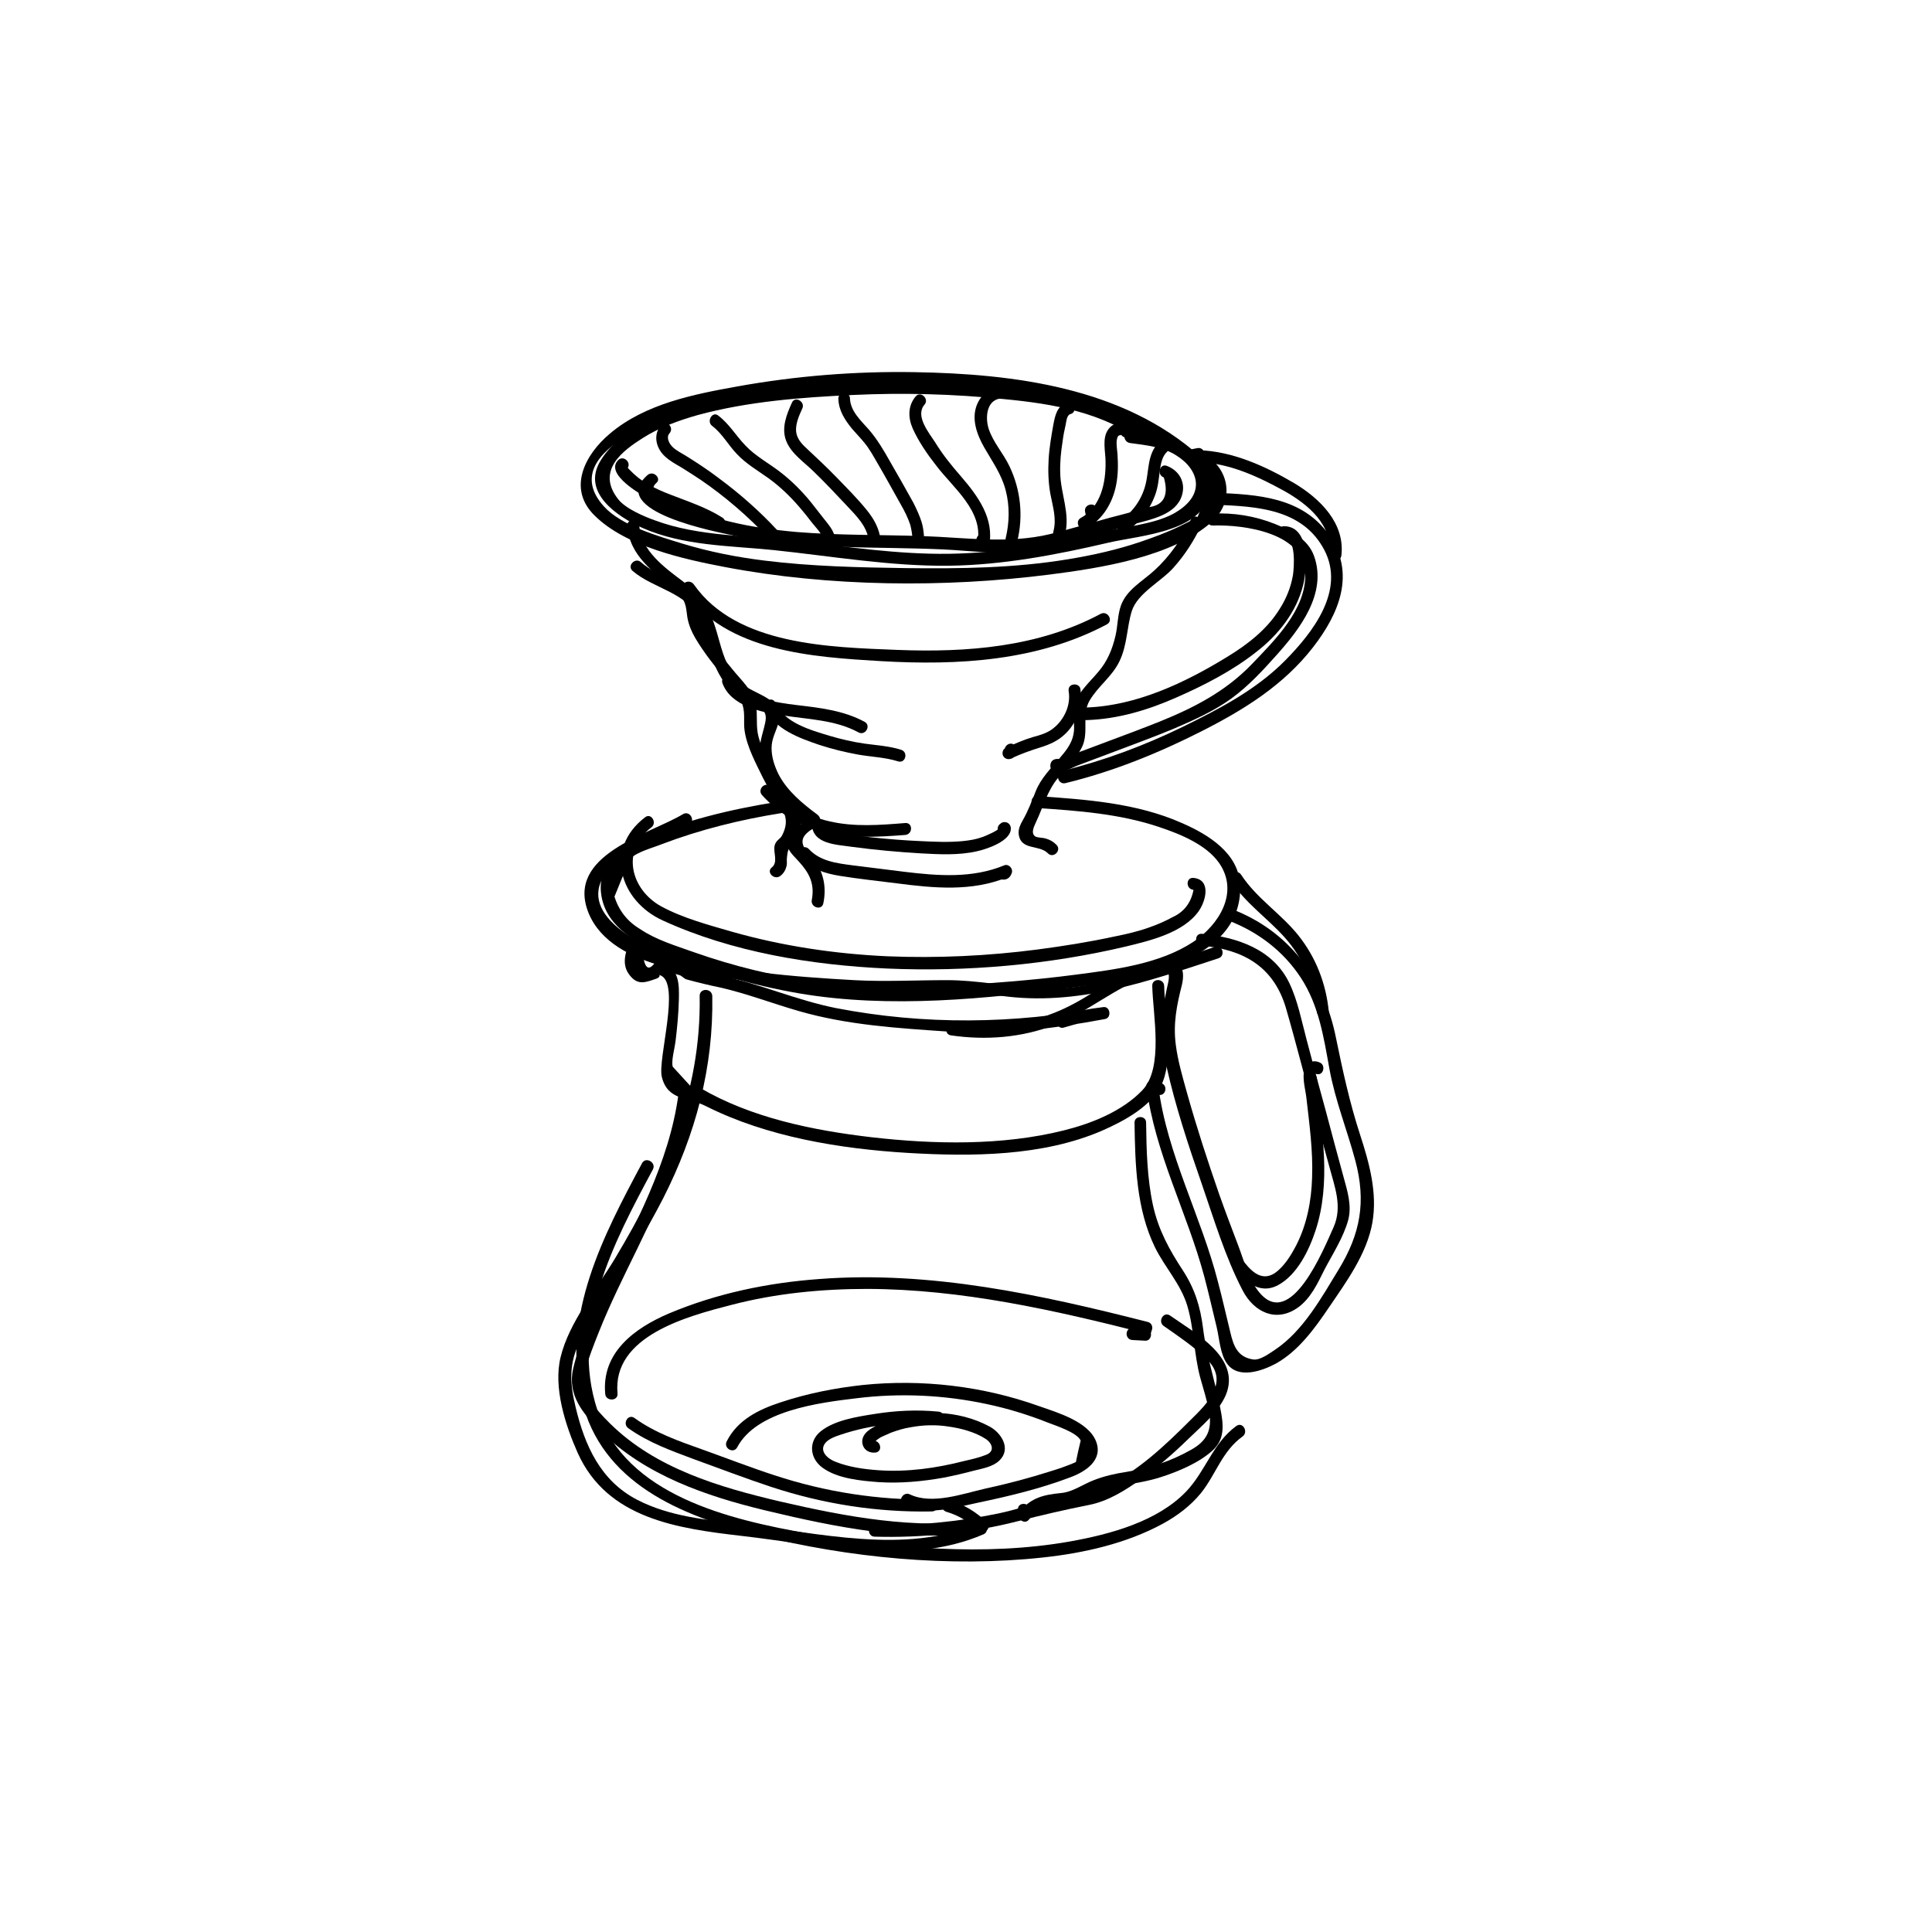 <?xml version="1.0" encoding="utf-8"?>
<!-- Generator: Adobe Illustrator 26.2.1, SVG Export Plug-In . SVG Version: 6.00 Build 0)  -->
<svg version="1.1" id="Layer_1" xmlns="http://www.w3.org/2000/svg" xmlns:xlink="http://www.w3.org/1999/xlink" x="0px" y="0px"
	 viewBox="0 0 56.69 56.69" style="enable-background:new 0 0 56.69 56.69;" xml:space="preserve">
<g>
	<g>
		<g>
			<path d="M20.53,29.22c0.05,2.86-1.04,5.29-2.48,7.7c-0.54,0.9-1.35,1.87-1.6,2.9c-0.22,0.89,0.14,2,0.5,2.81
				c0.87,1.94,2.94,2.22,4.83,2.44c2.29,0.26,4.88,0.9,7.08-0.05c0.21-0.09,0.03-0.4-0.18-0.31c-2.11,0.92-4.71,0.26-6.9,0.01
				c-1.04-0.12-2.13-0.22-3.08-0.71c-1.08-0.56-1.54-1.59-1.81-2.72c-0.18-0.73-0.2-1.31,0.15-1.98c0.22-0.43,0.49-0.84,0.75-1.26
				c0.58-0.95,1.16-1.9,1.67-2.89c0.95-1.87,1.48-3.84,1.44-5.94C20.88,28.99,20.53,28.99,20.53,29.22L20.53,29.22z"/>
		</g>
	</g>
	<g>
		<g>
			<path d="M20.04,23.89c-1,0.6-3.46,1.19-2.77,2.9c0.69,1.69,3.55,1.83,5.04,2.03c1.08,0.14,2.16,0.27,3.25,0.31
				c1.28,0.04,2.55-0.09,3.82,0.09c2.23,0.31,4.26-0.41,6.37-1.1c0.22-0.07,0.12-0.41-0.09-0.34c-1.64,0.53-3.59,1.36-5.33,1.22
				c-0.86-0.07-1.68-0.24-2.55-0.24c-0.91,0-1.81,0.05-2.72,0c-1.78-0.1-3.73-0.25-5.45-0.77c-1.09-0.33-2.96-1.42-1.55-2.67
				c0.6-0.54,1.48-0.7,2.16-1.11C20.42,24.08,20.24,23.77,20.04,23.89L20.04,23.89z"/>
		</g>
	</g>
	<g>
		<g>
			<path d="M18.56,16.75c0.61,0.53,1.63,0.63,1.96,1.44c0.32,0.78,0.37,1.61,1.07,2.19c0.13,0.11,0.28,0.19,0.43,0.26
				c0.3,0.14,0.52,0.19,0.43,0.58c-0.08,0.37-0.2,0.61-0.14,1.01c0.14,0.87,0.82,1.47,1.49,1.98c-0.02-0.08-0.04-0.16-0.06-0.24
				c-0.21,0.31-0.71,0.3-0.65,0.78c0.03,0.23,0.21,0.37,0.35,0.53c0.31,0.34,0.47,0.65,0.38,1.13c-0.04,0.22,0.3,0.32,0.34,0.09
				c0.09-0.44,0.02-0.88-0.26-1.25c-0.19-0.24-0.53-0.5-0.24-0.79c0.13-0.13,0.27-0.16,0.38-0.32c0.06-0.09,0.01-0.19-0.06-0.24
				c-0.43-0.32-0.87-0.68-1.13-1.17c-0.12-0.24-0.21-0.5-0.21-0.78c0-0.28,0.13-0.48,0.2-0.73c0.21-0.75-0.72-0.81-1.13-1.21
				c-0.67-0.65-0.54-1.62-1.07-2.33c-0.46-0.61-1.29-0.7-1.84-1.19C18.64,16.35,18.39,16.6,18.56,16.75L18.56,16.75z"/>
		</g>
	</g>
	<g>
		<g>
			<path d="M23.48,25.17c0.31,0.33,0.73,0.46,1.16,0.53c0.56,0.09,1.12,0.15,1.68,0.22c1.08,0.14,2.2,0.25,3.24-0.18
				c-0.07-0.07-0.15-0.15-0.22-0.22c0.04-0.02,0.07-0.04,0.11-0.06c-0.22-0.05-0.32,0.29-0.09,0.34c0.16,0.04,0.28-0.03,0.33-0.19
				c0.04-0.12-0.09-0.27-0.22-0.22c-0.94,0.39-1.95,0.31-2.94,0.19c-0.51-0.06-1.01-0.13-1.52-0.19c-0.46-0.06-0.95-0.12-1.28-0.48
				C23.57,24.75,23.32,25,23.48,25.17L23.48,25.17z"/>
		</g>
	</g>
	<g>
		<g>
			<path d="M18.84,34.13c-1.13,2.11-2.36,4.45-1.78,6.92c0.58,2.47,2.92,3.42,5.16,3.99c2.67,0.67,5.65,0.96,8.39,0.66
				c1.2-0.13,2.44-0.41,3.51-0.99c0.42-0.23,0.81-0.52,1.12-0.9c0.44-0.55,0.62-1.23,1.22-1.66c0.18-0.13,0.01-0.44-0.18-0.31
				c-0.69,0.5-0.9,1.32-1.47,1.92c-0.85,0.89-2.24,1.26-3.41,1.47c-2.48,0.44-5.2,0.2-7.67-0.23c-2.31-0.41-5.37-1.11-6.2-3.62
				c-0.82-2.48,0.48-4.93,1.63-7.07C19.26,34.11,18.95,33.93,18.84,34.13L18.84,34.13z"/>
		</g>
	</g>
	<g>
		<g>
			<path d="M33.29,32.95c0.02,1.23,0.05,2.52,0.6,3.65c0.29,0.59,0.76,1.08,0.95,1.72c0.2,0.68,0.19,1.41,0.38,2.11
				c0.09,0.33,0.2,0.66,0.26,1c0.09,0.52-0.06,0.85-0.53,1.11c-0.62,0.35-1.2,0.53-1.9,0.65c-0.33,0.05-0.64,0.12-0.95,0.24
				c-0.32,0.12-0.62,0.35-0.97,0.38c-0.5,0.05-0.86,0.13-1.2,0.53c0.1,0.04,0.2,0.08,0.3,0.13c0-0.06-0.01-0.11-0.01-0.17
				c-0.01-0.23-0.37-0.23-0.35,0c0,0.06,0.01,0.11,0.01,0.17c0.01,0.14,0.2,0.25,0.3,0.13c0.32-0.38,0.64-0.36,1.09-0.43
				c0.23-0.03,0.39-0.14,0.6-0.25c0.71-0.36,1.47-0.34,2.2-0.58c0.5-0.16,1.12-0.42,1.51-0.78c0.37-0.33,0.32-0.77,0.23-1.22
				c-0.15-0.8-0.41-1.55-0.51-2.37c-0.08-0.63-0.24-1.15-0.59-1.69c-0.4-0.61-0.72-1.19-0.88-1.92c-0.17-0.79-0.19-1.61-0.2-2.41
				C33.64,32.72,33.28,32.72,33.29,32.95L33.29,32.95z"/>
		</g>
	</g>
	<g>
		<g>
			<path d="M18.44,41.91c0.59,0.42,1.26,0.66,1.93,0.91c0.75,0.27,1.5,0.56,2.26,0.81c1.52,0.5,3.1,0.75,4.71,0.72
				c0.23,0,0.23-0.36,0-0.35c-1.57,0.02-3.12-0.22-4.61-0.71c-0.71-0.23-1.4-0.5-2.1-0.75c-0.7-0.25-1.4-0.49-2.01-0.93
				C18.43,41.47,18.25,41.78,18.44,41.91L18.44,41.91z"/>
		</g>
	</g>
	<g>
		<g>
			<path d="M19.91,32.09c-0.27,2.06-1.31,3.86-2.17,5.71c-0.35,0.75-0.73,1.54-0.92,2.35c-0.18,0.78,0.28,1.33,0.81,1.85
				c1.3,1.29,3.09,1.9,4.83,2.32c2.08,0.5,4.23,0.93,6.37,0.65c0.14-0.02,0.25-0.18,0.13-0.3c-0.32-0.31-0.67-0.52-1.1-0.65
				c-0.22-0.07-0.31,0.27-0.09,0.34c0.37,0.11,0.66,0.29,0.94,0.56c0.04-0.1,0.08-0.2,0.13-0.3c-2.01,0.26-3.99-0.11-5.94-0.56
				c-1.79-0.42-3.67-0.97-5.01-2.3c-0.41-0.41-0.86-0.89-0.72-1.51c0.09-0.39,0.25-0.78,0.4-1.16c0.33-0.83,0.73-1.63,1.12-2.43
				c0.71-1.46,1.37-2.94,1.58-4.56C20.3,31.87,19.94,31.87,19.91,32.09L19.91,32.09z"/>
		</g>
	</g>
	<g>
		<g>
			<path d="M34.15,38.91c0.43,0.3,0.89,0.61,1.27,0.98c0.66,0.66,0,1.3-0.49,1.78c-0.74,0.74-1.53,1.49-2.48,1.95
				c-0.5,0.24-1.05,0.24-1.58,0.37c-0.53,0.13-1.05,0.31-1.58,0.42c-1.16,0.24-2.43,0.37-3.62,0.33c-0.23-0.01-0.23,0.35,0,0.35
				c1.37,0.04,2.86-0.11,4.18-0.45c0.71-0.18,1.39-0.34,2.1-0.48c0.57-0.11,1.09-0.44,1.56-0.78c0.48-0.35,0.93-0.74,1.36-1.16
				c0.39-0.38,0.88-0.78,1.1-1.29c0.45-1.09-0.9-1.81-1.64-2.33C34.14,38.47,33.96,38.78,34.15,38.91L34.15,38.91z"/>
		</g>
	</g>
	<g>
		<g>
			<path d="M27.53,41.42c-0.63-0.06-1.25-0.03-1.87,0.07c-0.51,0.08-1.17,0.18-1.58,0.51c-0.37,0.3-0.32,0.8,0.06,1.07
				c0.44,0.32,1.12,0.38,1.65,0.42c0.63,0.04,1.27-0.02,1.89-0.13c0.31-0.06,0.61-0.13,0.91-0.21c0.24-0.06,0.54-0.11,0.73-0.29
				c0.36-0.34,0.07-0.81-0.28-1c-0.46-0.25-0.99-0.38-1.51-0.4c-0.6-0.03-1.21,0.09-1.76,0.35c-0.2,0.09-0.46,0.23-0.47,0.48
				c0,0.23,0.19,0.36,0.4,0.33c0.22-0.04,0.13-0.38-0.09-0.34c-0.02,0-0.04,0.01-0.06,0.01c0.05,0.01,0.09,0.01,0.14,0.02
				c-0.04-0.02,0.17-0.15,0.18-0.15c0.09-0.04,0.18-0.08,0.27-0.12c0.19-0.07,0.38-0.13,0.58-0.16c0.37-0.07,0.75-0.08,1.12-0.02
				c0.36,0.05,0.77,0.16,1.08,0.36c0.2,0.13,0.28,0.37,0.01,0.47c-0.2,0.08-0.42,0.13-0.64,0.18c-0.82,0.21-1.67,0.33-2.52,0.27
				c-0.42-0.03-0.86-0.09-1.26-0.25c-0.21-0.08-0.48-0.3-0.3-0.54c0.1-0.13,0.3-0.2,0.45-0.25c0.92-0.31,1.89-0.4,2.85-0.32
				C27.76,41.79,27.76,41.43,27.53,41.42L27.53,41.42z"/>
		</g>
	</g>
	<g>
		<g>
			<path d="M21.63,42.47c0.57-1.08,2.4-1.31,3.49-1.44c1.28-0.16,2.58-0.1,3.84,0.17c0.61,0.13,1.2,0.31,1.78,0.54
				c0.23,0.09,0.86,0.29,0.97,0.53c-0.05,0.21-0.1,0.42-0.14,0.63c-0.09,0.04-0.18,0.08-0.27,0.11c-0.15,0.06-0.31,0.11-0.47,0.16
				c-0.63,0.2-1.27,0.37-1.92,0.51c-0.66,0.15-1.56,0.48-2.21,0.17c-0.2-0.1-0.38,0.21-0.18,0.31c0.69,0.33,1.48,0.08,2.19-0.07
				c0.91-0.19,1.82-0.41,2.69-0.74c0.44-0.16,0.98-0.5,0.76-1.06c-0.23-0.58-1.13-0.84-1.67-1.03c-1.65-0.59-3.44-0.8-5.18-0.62
				c-0.82,0.09-1.63,0.25-2.41,0.51c-0.64,0.21-1.25,0.51-1.57,1.13C21.21,42.49,21.52,42.67,21.63,42.47L21.63,42.47z"/>
		</g>
	</g>
	<g>
		<g>
			<path d="M18.12,40.89c-0.16-1.69,2.06-2.27,3.34-2.6c1.3-0.34,2.65-0.47,4-0.47c2.76,0.01,5.47,0.62,8.14,1.3
				c-0.04-0.09-0.07-0.17-0.11-0.26c-0.08,0.14-0.08,0.19-0.06,0.35c0.06-0.07,0.11-0.15,0.17-0.22c-0.12-0.01-0.25-0.01-0.37-0.02
				c-0.23-0.01-0.23,0.34,0,0.35c0.12,0.01,0.25,0.01,0.37,0.02c0.13,0.01,0.19-0.12,0.17-0.22c0.01-0.02,0.01-0.05,0.02-0.07
				c0.05-0.1,0.01-0.23-0.11-0.26c-3.14-0.8-6.38-1.51-9.64-1.26c-1.51,0.11-3.01,0.42-4.41,1.01c-1.01,0.43-1.99,1.15-1.87,2.37
				C17.78,41.12,18.14,41.12,18.12,40.89L18.12,40.89z"/>
		</g>
	</g>
	<g>
		<g>
			<path d="M36.12,25.85c0.42,0.65,1.06,1.08,1.57,1.65c0.54,0.6,0.87,1.38,0.95,2.18c0.02,0.22,0.38,0.23,0.35,0
				c-0.08-0.82-0.38-1.59-0.89-2.23c-0.51-0.64-1.23-1.09-1.68-1.78C36.3,25.48,36,25.66,36.12,25.85L36.12,25.85z"/>
		</g>
	</g>
	<g>
		<g>
			<path d="M36.04,27.01c0.87,0.33,1.62,0.9,2.13,1.68c0.53,0.81,0.67,1.74,0.84,2.68c0.17,0.93,0.52,1.79,0.76,2.69
				c0.32,1.2,0.15,2.14-0.49,3.19c-0.5,0.82-1.04,1.8-1.86,2.35c-0.17,0.11-0.44,0.32-0.65,0.29c-0.47-0.07-0.58-0.42-0.67-0.8
				c-0.12-0.49-0.23-0.98-0.36-1.47c-0.49-1.92-1.5-3.76-1.75-5.74c-0.07,0.06-0.15,0.11-0.22,0.17c0.07,0.02,0.14,0.05,0.21,0.07
				c0.22,0.07,0.31-0.27,0.09-0.34c-0.07-0.02-0.14-0.05-0.21-0.07c-0.1-0.03-0.24,0.06-0.22,0.17c0.24,1.94,1.2,3.71,1.7,5.59
				c0.13,0.49,0.24,0.98,0.36,1.47c0.08,0.33,0.1,0.8,0.31,1.08c0.33,0.45,1.02,0.21,1.43-0.01c0.66-0.37,1.13-1.02,1.55-1.64
				c0.51-0.75,1.12-1.58,1.28-2.5c0.15-0.87-0.09-1.74-0.36-2.57c-0.31-0.95-0.51-1.88-0.71-2.85c-0.35-1.75-1.38-3.14-3.07-3.78
				C35.92,26.59,35.83,26.93,36.04,27.01L36.04,27.01z"/>
		</g>
	</g>
	<g>
		<g>
			<path d="M36.13,37.1c0.32,0.44,0.79,0.92,1.37,0.61c0.56-0.3,0.91-1.02,1.1-1.6c0.23-0.69,0.28-1.43,0.25-2.15
				c-0.02-0.43-0.06-0.85-0.11-1.28c-0.02-0.2-0.05-0.41-0.07-0.61c-0.02-0.14,0.01-0.51-0.1-0.57c0.03-0.11,0.06-0.22,0.09-0.33
				c-0.04-0.01-0.08-0.01-0.12-0.02c-0.23-0.03-0.22,0.33,0,0.35c0.04,0.01,0.08,0.01,0.12,0.02c0.18,0.02,0.23-0.25,0.09-0.33
				c-0.16-0.09-0.34-0.06-0.44,0.11c-0.13,0.24-0.01,0.64,0.02,0.89c0.09,0.79,0.2,1.57,0.17,2.37c-0.02,0.67-0.15,1.36-0.46,1.97
				c-0.15,0.29-0.36,0.64-0.64,0.83c-0.42,0.27-0.74-0.12-0.97-0.43C36.31,36.73,36,36.91,36.13,37.1L36.13,37.1z"/>
		</g>
	</g>
	<g>
		<g>
			<path d="M27.9,30.38c1.03,0.15,2.08,0.07,3.06-0.31c0.98-0.38,1.78-1.12,2.78-1.44c0.1-0.03,0.44-0.16,0.51-0.11
				c0.11,0.07,0,0.41-0.01,0.48c-0.04,0.22-0.1,0.43-0.13,0.66c-0.07,0.55-0.01,1.1,0.12,1.64c0.26,1.16,0.64,2.31,1.03,3.43
				c0.36,1.04,0.69,2.15,1.2,3.13c0.33,0.64,0.98,0.96,1.62,0.51c0.38-0.27,0.58-0.71,0.78-1.11c0.24-0.46,0.56-0.95,0.7-1.46
				c0.11-0.42-0.02-0.84-0.13-1.24c-0.18-0.66-0.36-1.32-0.53-1.97c-0.19-0.69-0.38-1.39-0.56-2.08c-0.15-0.56-0.26-1.15-0.51-1.67
				c-0.48-0.99-1.53-1.34-2.56-1.44c-0.23-0.02-0.23,0.33,0,0.35c1.21,0.11,2.1,0.61,2.46,1.82c0.3,1.03,0.56,2.08,0.85,3.11
				c0.14,0.51,0.28,1.02,0.42,1.53c0.16,0.61,0.4,1.19,0.13,1.8c-0.3,0.67-1.26,3.03-2.18,1.91c-0.31-0.37-0.45-0.94-0.62-1.38
				c-0.19-0.5-0.38-1-0.56-1.51c-0.34-0.98-0.66-1.96-0.94-2.96c-0.13-0.47-0.27-0.94-0.33-1.42c-0.08-0.62,0.03-1.16,0.18-1.75
				c0.11-0.47-0.04-0.78-0.56-0.71c-0.95,0.11-1.76,0.8-2.57,1.24c-1.08,0.59-2.3,0.8-3.51,0.62C27.77,30,27.67,30.34,27.9,30.38
				L27.9,30.38z"/>
		</g>
	</g>
	<g>
		<g>
			<path d="M19.38,28.62c0.6,0.24-0.09,2.46,0.04,2.98c0.17,0.7,0.77,0.59,1.3,0.86c1.79,0.9,3.93,1.25,5.93,1.37
				c1.86,0.11,3.94,0.1,5.68-0.65c0.64-0.28,1.52-0.74,1.79-1.44c0.31-0.79,0.06-1.98,0.04-2.81c-0.01-0.23-0.36-0.23-0.35,0
				c0.02,0.86,0.34,2.4-0.29,3.06c-0.59,0.62-1.5,0.98-2.31,1.18c-1.8,0.45-3.8,0.41-5.63,0.2c-1.72-0.2-3.54-0.57-5.04-1.45
				c-0.09-0.01-0.18-0.02-0.26-0.03c-0.18-0.2-0.36-0.39-0.54-0.59c-0.05-0.16,0.06-0.56,0.08-0.73c0.05-0.41,0.09-0.83,0.1-1.24
				c0.01-0.45,0.01-0.88-0.45-1.07C19.26,28.19,19.17,28.53,19.38,28.62L19.38,28.62z"/>
		</g>
	</g>
	<g>
		<g>
			<path d="M18.54,27.5c-0.15,0.33-0.33,0.74-0.09,1.08c0.25,0.35,0.48,0.25,0.8,0.14c0.38-0.13-0.48-0.44,0.68-0.11
				c0.08,0.02,0.14,0.11,0.22,0.13c0.33,0.09,0.66,0.17,1,0.24c0.78,0.18,1.53,0.47,2.3,0.69c1.42,0.41,2.91,0.5,4.38,0.6
				c1.59,0.1,3.05-0.08,4.6-0.37c0.19-0.04,0.15-0.37-0.05-0.35c-0.43,0.05-0.84,0.13-1.25,0.26c-0.22,0.07-0.12,0.41,0.09,0.34
				c0.39-0.12,0.76-0.2,1.16-0.24c-0.02-0.12-0.03-0.23-0.05-0.35c-2.58,0.49-5.21,0.52-7.8,0.02c-1.16-0.23-2.25-0.72-3.41-0.96
				c-0.38-0.08-0.66-0.13-1.02-0.31c-0.13-0.06-0.26-0.18-0.41-0.2c-0.11-0.02-0.23-0.01-0.33,0.04c-0.05,0.03-0.11,0.07-0.15,0.11
				c-0.22,0.29-0.34,0.1-0.37-0.57C18.94,27.48,18.63,27.3,18.54,27.5L18.54,27.5z"/>
		</g>
	</g>
	<g>
		<g>
			<path d="M18.93,23.98c-1.22,0.93-0.74,2.46,0.52,3.03c2.03,0.93,4.37,1.31,6.59,1.41c2.33,0.1,4.73-0.11,7.01-0.65
				c0.7-0.17,1.67-0.4,2.12-1.03c0.22-0.31,0.37-0.93-0.15-0.98c-0.23-0.02-0.23,0.33,0,0.35c-0.07,0.38-0.28,0.65-0.61,0.8
				c-0.22,0.12-0.45,0.22-0.68,0.3c-0.33,0.12-0.68,0.2-1.03,0.27c-0.74,0.16-1.49,0.28-2.25,0.38c-1.46,0.19-2.94,0.26-4.41,0.2
				c-1.54-0.07-3.08-0.3-4.56-0.72c-0.69-0.2-1.44-0.4-2.07-0.74c-0.9-0.49-1.2-1.64-0.3-2.32C19.29,24.15,19.11,23.84,18.93,23.98
				L18.93,23.98z"/>
		</g>
	</g>
	<g>
		<g>
			<path d="M22.8,23.53c-1.37,0.22-2.77,0.55-4.03,1.12c-0.63,0.29-1.19,0.73-1.14,1.49c0.07,0.96,0.94,1.49,1.74,1.82
				c1.31,0.54,2.69,0.95,4.09,1.19c2.65,0.45,5.49,0.16,8.14-0.19c1.61-0.21,4.86-0.69,4.79-2.97c-0.03-0.95-0.93-1.5-1.71-1.84
				c-1.33-0.59-2.81-0.69-4.24-0.79c-0.23-0.02-0.23,0.34,0,0.35c1.2,0.08,2.43,0.17,3.58,0.56c0.6,0.2,1.37,0.51,1.75,1.05
				c0.6,0.86,0,1.82-0.76,2.32c-0.99,0.65-2.3,0.81-3.45,0.96c-1.29,0.17-2.6,0.26-3.9,0.34c-2.53,0.15-4.91-0.16-7.3-1
				c-0.53-0.19-1.11-0.36-1.58-0.68c-0.37-0.22-0.62-0.54-0.75-0.95c0.15-0.37,0.3-0.74,0.46-1.11c0.21-0.21,0.66-0.32,0.93-0.43
				c1.13-0.43,2.31-0.72,3.5-0.91C23.12,23.84,23.02,23.49,22.8,23.53L22.8,23.53z"/>
		</g>
	</g>
	<g>
		<g>
			<path d="M21.2,20.05c0.25,0.67,1.14,0.85,1.76,0.94c0.75,0.12,1.55,0.13,2.23,0.5c0.2,0.11,0.38-0.2,0.18-0.31
				c-0.61-0.33-1.3-0.41-1.98-0.49c-0.34-0.04-0.68-0.09-1.01-0.19c-0.3-0.09-0.71-0.23-0.83-0.55
				C21.46,19.74,21.12,19.83,21.2,20.05L21.2,20.05z"/>
		</g>
	</g>
	<g>
		<g>
			<path d="M22.36,23.33c0.48,0.53,1.11,0.91,1.81,1.09c0.78,0.19,1.59,0.14,2.39,0.08c0.23-0.02,0.23-0.37,0-0.35
				c-0.74,0.06-1.49,0.12-2.22-0.05c-0.67-0.15-1.26-0.5-1.72-1.01C22.46,22.91,22.21,23.16,22.36,23.33L22.36,23.33z"/>
		</g>
	</g>
	<g>
		<g>
			<path d="M20.05,17.32c1.26,1.81,3.8,1.96,5.81,2.08c2.25,0.13,4.59,0,6.62-1.08c0.2-0.11,0.02-0.41-0.18-0.31
				c-1.83,0.98-3.93,1.14-5.97,1.06c-1.97-0.08-4.72-0.13-5.97-1.92C20.22,16.96,19.92,17.13,20.05,17.32L20.05,17.32z"/>
		</g>
	</g>
	<g>
		<g>
			<path d="M31.36,20.3c0.06,0.39-0.13,0.81-0.44,1.06c-0.18,0.15-0.4,0.21-0.62,0.27c-0.27,0.08-0.54,0.2-0.8,0.32
				c-0.08,0.04-0.1,0.15-0.07,0.22c0.04,0.08,0.12,0.12,0.21,0.1c0.12-0.02,0.21-0.14,0.2-0.27c-0.01-0.1-0.08-0.18-0.18-0.18
				c-0.09,0-0.18,0.08-0.18,0.18c0.02-0.02,0.04-0.05,0.06-0.07c0.05,0.11,0.09,0.22,0.14,0.32c0.28-0.13,0.56-0.23,0.85-0.32
				c0.26-0.08,0.51-0.19,0.71-0.38c0.37-0.34,0.53-0.85,0.46-1.34c-0.01-0.09-0.13-0.15-0.22-0.12
				C31.38,20.11,31.34,20.2,31.36,20.3L31.36,20.3z"/>
		</g>
	</g>
	<g>
		<g>
			<path d="M22.45,20.79c0.28,0.61,1.01,0.87,1.6,1.07c0.37,0.12,0.74,0.21,1.12,0.28c0.39,0.07,0.8,0.08,1.18,0.2
				c0.22,0.07,0.31-0.27,0.09-0.34c-0.35-0.11-0.71-0.13-1.07-0.18c-0.35-0.05-0.69-0.13-1.03-0.23c-0.56-0.17-1.33-0.38-1.59-0.97
				C22.66,20.41,22.36,20.59,22.45,20.79L22.45,20.79z"/>
		</g>
	</g>
	<g>
		<g>
			<path d="M18.41,15.43c0.05,0.87,0.78,1.36,1.38,1.88c0.35,0.3,0.33,0.46,0.38,0.81c0.04,0.22,0.12,0.41,0.23,0.6
				c0.26,0.44,0.59,0.85,0.91,1.24c0.19,0.23,0.4,0.43,0.48,0.73c0.08,0.25,0.02,0.51,0.06,0.76c0.07,0.47,0.33,0.95,0.54,1.38
				c0.12,0.24,0.26,0.47,0.42,0.69c0.23,0.32,0.35,0.58,0.14,0.99c-0.06,0.12-0.18,0.14-0.22,0.3c-0.05,0.19,0.11,0.49-0.08,0.64
				c-0.18,0.14,0.07,0.39,0.25,0.25c0.1-0.08,0.15-0.17,0.18-0.29c0.02-0.08,0-0.16,0.01-0.24c0.02-0.21,0.04-0.26,0.17-0.44
				c0.19-0.27,0.3-0.48,0.19-0.82c-0.16-0.5-0.6-0.93-0.83-1.41c-0.13-0.28-0.28-0.57-0.36-0.87c-0.09-0.33-0.02-0.63-0.08-0.95
				c-0.08-0.41-0.43-0.72-0.68-1.03c-0.43-0.53-0.92-1.09-0.99-1.79c-0.04-0.39-0.16-0.56-0.47-0.8c-0.52-0.39-1.24-0.91-1.28-1.63
				C18.75,15.2,18.39,15.2,18.41,15.43L18.41,15.43z"/>
		</g>
	</g>
	<g>
		<g>
			<path d="M23.82,24.19c0.03,0.59,0.73,0.59,1.19,0.66c0.67,0.09,1.34,0.15,2.01,0.19c0.54,0.03,1.11,0.06,1.64-0.06
				c0.28-0.06,1.02-0.3,1-0.68c0-0.07-0.05-0.15-0.13-0.17c-0.08-0.02-0.14,0-0.2,0.06c-0.06,0.05-0.07,0.15-0.03,0.21
				c0,0,0,0.01,0.01,0.01c0.12,0.19,0.43,0.02,0.31-0.18c0,0,0-0.01-0.01-0.01c-0.01,0.07-0.02,0.14-0.03,0.21
				c0,0,0.01-0.01,0.01-0.01c-0.06,0.02-0.11,0.03-0.17,0.05c0.01,0,0.01,0,0.02,0c-0.04-0.06-0.09-0.11-0.13-0.17
				c0,0.06-0.39,0.23-0.48,0.26c-0.19,0.07-0.38,0.1-0.58,0.12c-0.41,0.04-0.83,0.02-1.24,0c-0.48-0.02-0.96-0.06-1.44-0.11
				c-0.26-0.03-0.52-0.06-0.78-0.1c-0.18-0.03-0.62-0.04-0.63-0.27C24.16,23.96,23.81,23.96,23.82,24.19L23.82,24.19z"/>
		</g>
	</g>
	<g>
		<g>
			<path d="M34.94,15.25c-0.26,0.56-0.61,1.07-1.07,1.49c-0.35,0.32-0.81,0.56-0.98,1.03c-0.1,0.29-0.09,0.6-0.16,0.89
				c-0.09,0.39-0.24,0.75-0.5,1.05c-0.28,0.34-0.65,0.63-0.72,1.09c-0.04,0.25,0.04,0.49-0.01,0.74c-0.05,0.28-0.23,0.5-0.41,0.71
				c-0.26,0.3-0.55,0.59-0.7,0.97c-0.12,0.3-0.22,0.57-0.38,0.85c-0.07,0.12-0.13,0.25-0.12,0.39c0.05,0.51,0.6,0.31,0.86,0.58
				c0.16,0.16,0.41-0.09,0.25-0.25c-0.1-0.1-0.19-0.15-0.33-0.19c-0.06-0.02-0.27-0.02-0.31-0.07c-0.12-0.11,0-0.31,0.04-0.41
				c0.21-0.44,0.33-0.92,0.65-1.3c0.24-0.29,0.53-0.55,0.7-0.9c0.21-0.44-0.02-0.95,0.22-1.36c0.25-0.43,0.66-0.7,0.88-1.16
				c0.23-0.48,0.21-0.98,0.36-1.47c0.17-0.53,0.87-0.87,1.23-1.28c0.33-0.37,0.6-0.79,0.81-1.24
				C35.34,15.22,35.03,15.04,34.94,15.25L34.94,15.25z"/>
		</g>
	</g>
	<g>
		<g>
			<path d="M39.36,16.3c0.11-0.95-0.63-1.67-1.38-2.12c-0.85-0.5-1.81-0.94-2.81-0.97c-0.23-0.01-0.23,0.35,0,0.35
				c0.9,0.03,1.74,0.42,2.52,0.85c0.69,0.39,1.42,0.99,1.32,1.88C38.98,16.53,39.33,16.52,39.36,16.3L39.36,16.3z"/>
		</g>
	</g>
	<g>
		<g>
			<path d="M31.26,22.98c1.4-0.34,2.73-0.88,4.01-1.53c1.24-0.63,2.4-1.35,3.26-2.46c0.76-0.98,1.26-2.16,0.47-3.29
				c-0.79-1.12-2.1-1.19-3.35-1.24c-0.23-0.01-0.23,0.35,0,0.35c1.21,0.05,2.57,0.11,3.21,1.33c0.62,1.19-0.34,2.42-1.15,3.24
				c-0.85,0.86-1.93,1.42-3.01,1.95c-1.13,0.55-2.31,0.99-3.53,1.29C30.95,22.69,31.04,23.03,31.26,22.98L31.26,22.98z"/>
		</g>
	</g>
	<g>
		<g>
			<path d="M35.59,15.42c0.93-0.03,2.68,0.22,2.71,1.41c0.03,1.05-0.89,1.95-1.57,2.66c-0.77,0.8-1.7,1.28-2.72,1.69
				c-0.5,0.2-1.01,0.39-1.52,0.58c-0.27,0.1-0.53,0.2-0.8,0.3c-0.11,0.04-0.22,0.08-0.33,0.12c-0.07,0.03-0.33,0.12-0.31,0.12
				c0.04,0.06,0.09,0.11,0.13,0.17c0-0.01,0-0.02,0-0.03c-0.06,0.06-0.12,0.12-0.18,0.18c0.01,0,0.02,0,0.02,0
				c0.22-0.03,0.23-0.38,0-0.35c-0.01,0-0.02,0-0.02,0c-0.1,0.01-0.17,0.07-0.18,0.18c0,0.01,0,0.02,0,0.03
				c0,0.08,0.06,0.15,0.13,0.17c0.21,0.07,0.5-0.13,0.7-0.2c0.31-0.12,0.62-0.23,0.93-0.35c0.63-0.24,1.27-0.47,1.89-0.73
				c0.58-0.25,1.16-0.51,1.67-0.88c0.49-0.36,0.91-0.81,1.31-1.26c0.68-0.76,1.5-1.81,1.11-2.91c-0.18-0.51-0.69-0.76-1.16-0.95
				c-0.58-0.23-1.2-0.33-1.82-0.3C35.36,15.07,35.36,15.43,35.59,15.42L35.59,15.42z"/>
		</g>
	</g>
	<g>
		<g>
			<path d="M31.88,21.13c0.92-0.03,1.79-0.29,2.63-0.66c0.82-0.36,1.64-0.78,2.34-1.33c0.65-0.5,1.19-1.17,1.39-1.98
				c0.12-0.49,0.21-1.71-0.56-1.72c-0.23,0-0.23,0.35,0,0.35c0.36,0,0.29,0.86,0.26,1.08c-0.06,0.35-0.19,0.68-0.38,0.98
				c-0.37,0.61-0.95,1.06-1.56,1.43c-1.24,0.76-2.66,1.43-4.13,1.48C31.65,20.78,31.65,21.14,31.88,21.13L31.88,21.13z"/>
		</g>
	</g>
	<g>
		<g>
			<path d="M19,13.94c-1.22,1.07,2.09,1.68,2.56,1.78c2,0.42,4.05,0.31,6.08,0.4c0.92,0.04,1.83,0.19,2.74,0.02
				c1-0.18,1.98-0.51,2.96-0.78c0.48-0.13,1.17-0.27,1.34-0.82c0.12-0.39-0.08-0.73-0.44-0.87c-0.21-0.08-0.31,0.26-0.09,0.34
				c0.15,0.52,0,0.81-0.43,0.87c-0.11,0.03-0.22,0.06-0.33,0.09c-0.27,0.08-0.55,0.15-0.82,0.22c-0.58,0.16-1.16,0.33-1.75,0.48
				c-1.25,0.3-2.49,0.1-3.76,0.06c-1.23-0.04-2.47-0.02-3.69-0.12c-0.67-0.06-1.33-0.15-1.98-0.31c-0.28-0.07-0.56-0.14-0.84-0.22
				c-0.14-0.04-1.78-0.48-1.29-0.91C19.42,14.04,19.17,13.79,19,13.94L19,13.94z"/>
		</g>
	</g>
	<g>
		<g>
			<path d="M34,12.99c-0.34,0.33-0.28,0.82-0.39,1.24c-0.11,0.43-0.38,0.81-0.75,1.05c0.06,0.1,0.12,0.2,0.18,0.31
				c0.03-0.02,0.06-0.04,0.09-0.07c0.08-0.06,0.11-0.15,0.06-0.24c-0.04-0.08-0.17-0.12-0.24-0.06c-0.03,0.02-0.06,0.04-0.09,0.07
				c-0.18,0.13-0.02,0.43,0.18,0.31c0.4-0.26,0.7-0.64,0.86-1.09c0.08-0.22,0.1-0.45,0.13-0.68c0.03-0.21,0.06-0.43,0.22-0.58
				C34.42,13.08,34.16,12.83,34,12.99L34,12.99z"/>
		</g>
	</g>
	<g>
		<g>
			<path d="M18.14,13.5c-0.26,0.26,0.1,0.59,0.3,0.75c0.25,0.2,0.52,0.35,0.82,0.48c0.59,0.25,1.22,0.42,1.76,0.77
				c0.19,0.12,0.37-0.18,0.18-0.31c-0.47-0.3-1-0.47-1.51-0.67c-0.24-0.09-0.49-0.2-0.71-0.33c-0.11-0.07-0.22-0.14-0.32-0.23
				c-0.05-0.04-0.1-0.09-0.15-0.14c-0.02-0.02-0.05-0.05-0.07-0.07c-0.01-0.01-0.01-0.02-0.02-0.03c-0.01-0.04-0.02-0.04-0.02,0.03
				C18.55,13.59,18.3,13.34,18.14,13.5L18.14,13.5z"/>
		</g>
	</g>
	<g>
		<g>
			<path d="M19.4,12.47c-0.25,0.29-0.15,0.69,0.12,0.93c0.14,0.13,0.31,0.22,0.48,0.32c0.19,0.12,0.38,0.24,0.56,0.36
				c0.73,0.5,1.4,1.08,2,1.72c-0.02-0.06-0.03-0.11-0.05-0.17c0.02-0.02,0.05-0.04,0.07-0.06c-0.23,0-0.23,0.36,0,0.35
				c0.14,0,0.23-0.08,0.27-0.2c0.02-0.06,0-0.13-0.05-0.17c-0.52-0.56-1.1-1.07-1.71-1.52c-0.3-0.23-0.62-0.44-0.94-0.64
				c-0.14-0.09-0.3-0.16-0.42-0.28c-0.09-0.09-0.19-0.27-0.09-0.39C19.8,12.55,19.55,12.29,19.4,12.47L19.4,12.47z"/>
		</g>
	</g>
	<g>
		<g>
			<path d="M20.9,12.5c0.29,0.22,0.47,0.56,0.72,0.82c0.27,0.29,0.62,0.49,0.94,0.72c0.33,0.24,0.62,0.52,0.88,0.82
				c0.13,0.15,0.26,0.31,0.38,0.47c0.11,0.14,0.29,0.31,0.33,0.49c0.05,0.22,0.4,0.13,0.34-0.09c-0.05-0.19-0.18-0.34-0.3-0.49
				c-0.13-0.17-0.27-0.34-0.4-0.51c-0.27-0.33-0.57-0.63-0.91-0.89c-0.34-0.26-0.72-0.46-1.01-0.77c-0.28-0.29-0.47-0.63-0.8-0.88
				C20.9,12.06,20.72,12.37,20.9,12.5L20.9,12.5z"/>
		</g>
	</g>
	<g>
		<g>
			<path d="M23.24,11.81c-0.16,0.35-0.32,0.75-0.17,1.13c0.15,0.38,0.54,0.63,0.82,0.91c0.33,0.32,0.64,0.65,0.95,0.98
				c0.27,0.29,0.61,0.61,0.65,1.04c0.02,0.23,0.38,0.23,0.35,0c-0.03-0.36-0.2-0.65-0.42-0.92c-0.27-0.33-0.57-0.63-0.86-0.93
				c-0.29-0.3-0.6-0.59-0.91-0.88c-0.14-0.13-0.27-0.28-0.29-0.48c-0.02-0.23,0.09-0.47,0.18-0.67
				C23.64,11.79,23.33,11.61,23.24,11.81L23.24,11.81z"/>
		</g>
	</g>
	<g>
		<g>
			<path d="M24.6,11.7c0.01,0.35,0.19,0.62,0.4,0.88c0.12,0.14,0.25,0.27,0.37,0.42c0.14,0.17,0.25,0.37,0.36,0.56
				c0.24,0.41,0.47,0.83,0.7,1.24c0.11,0.19,0.21,0.39,0.28,0.6c0.03,0.12,0.05,0.23,0.06,0.35c0,0.09-0.01,0.16,0.04,0.23
				c0.05,0.06,0.12,0.11,0.2,0.08c0.08-0.03,0.12-0.07,0.15-0.15c0.03-0.08-0.02-0.16-0.08-0.2c0,0-0.01-0.01-0.01-0.01
				c-0.19-0.13-0.37,0.18-0.18,0.31c0,0,0.01,0.01,0.01,0.01c-0.03-0.07-0.05-0.13-0.08-0.2c0,0.01,0,0.01-0.01,0.02
				c0.04-0.04,0.08-0.08,0.12-0.12c-0.01,0-0.01,0-0.02,0.01c0.07,0.03,0.13,0.05,0.2,0.08c0.02,0.03,0-0.01,0-0.05
				c0-0.05,0-0.1-0.01-0.15c-0.01-0.1-0.03-0.2-0.06-0.3c-0.06-0.19-0.15-0.38-0.24-0.56c-0.22-0.4-0.45-0.8-0.68-1.2
				c-0.19-0.34-0.38-0.66-0.63-0.95c-0.23-0.26-0.53-0.53-0.55-0.9C24.95,11.48,24.59,11.48,24.6,11.7L24.6,11.7z"/>
		</g>
	</g>
	<g>
		<g>
			<path d="M26.87,11.63c-0.23,0.27-0.23,0.62-0.09,0.94c0.17,0.38,0.43,0.76,0.69,1.09c0.49,0.65,1.4,1.34,1.21,2.27
				c0.11-0.01,0.22-0.03,0.32-0.04c0-0.02,0-0.04,0-0.06c0.03-0.23-0.33-0.22-0.35,0c-0.01,0.09,0.01,0.16,0.05,0.24
				c0.07,0.13,0.29,0.11,0.32-0.04c0.17-0.81-0.33-1.48-0.83-2.06c-0.27-0.31-0.53-0.63-0.75-0.99c-0.18-0.28-0.6-0.78-0.31-1.11
				C27.27,11.71,27.02,11.46,26.87,11.63L26.87,11.63z"/>
		</g>
	</g>
	<g>
		<g>
			<path d="M29.43,11.33c-0.35,0-0.64,0.23-0.77,0.56c-0.16,0.42,0.01,0.87,0.22,1.24c0.24,0.42,0.51,0.79,0.63,1.26
				c0.12,0.46,0.11,0.94,0,1.4c-0.05,0.22,0.29,0.32,0.34,0.09c0.18-0.74,0.1-1.51-0.23-2.2c-0.18-0.38-0.48-0.7-0.61-1.1
				c-0.11-0.34-0.06-0.89,0.41-0.89C29.65,11.68,29.65,11.33,29.43,11.33L29.43,11.33z"/>
		</g>
	</g>
	<g>
		<g>
			<path d="M31.31,11.82c-0.29,0.08-0.35,0.37-0.4,0.63c-0.06,0.34-0.12,0.68-0.14,1.02c-0.02,0.34-0.01,0.68,0.05,1.02
				c0.07,0.37,0.19,0.73,0.09,1.1c-0.06,0.22,0.28,0.31,0.34,0.09c0.16-0.6-0.13-1.2-0.14-1.8c-0.01-0.31,0.02-0.62,0.07-0.93
				c0.02-0.16,0.05-0.32,0.09-0.49c0.02-0.09,0.03-0.28,0.14-0.31C31.62,12.1,31.53,11.76,31.31,11.82L31.31,11.82z"/>
		</g>
	</g>
	<g>
		<g>
			<path d="M33.2,12.57c-0.18-0.23-0.51-0.21-0.68,0.03c-0.19,0.26-0.08,0.65-0.08,0.95c0.01,0.62-0.14,1.33-0.73,1.65
				c-0.14,0.08-0.09,0.28,0.04,0.32c0.14,0.05,0.29-0.01,0.38-0.13c0.1-0.14,0.08-0.31,0.05-0.46c-0.05-0.22-0.39-0.13-0.34,0.09
				c0.01,0.04,0.02,0.09,0.02,0.13c0,0.01-0.01,0.02-0.01,0.03c-0.01,0.01-0.01,0.01,0,0c0.01,0.11,0.03,0.22,0.04,0.32
				c0.47-0.26,0.76-0.75,0.86-1.27c0.06-0.3,0.06-0.6,0.04-0.91c-0.01-0.13-0.04-0.28-0.02-0.41c0.01-0.05,0.02-0.11,0.06-0.13
				c0.03-0.02,0.08,0,0.06-0.03c0.06,0.08,0.15,0.12,0.24,0.06C33.21,12.77,33.26,12.65,33.2,12.57L33.2,12.57z"/>
		</g>
	</g>
	<g>
		<g>
			<path d="M33.77,12.7c-1.05-0.78-2.28-1.09-3.56-1.26c-1.71-0.22-3.46-0.28-5.18-0.2c-1.54,0.07-3.15,0.19-4.65,0.6
				c-0.99,0.27-2.2,0.76-2.76,1.68c-0.56,0.92,0.47,1.63,1.23,1.97c1.2,0.53,2.56,0.52,3.84,0.65c1.72,0.18,3.43,0.48,5.16,0.46
				c1.58-0.02,3.15-0.32,4.69-0.68c0.89-0.21,2.97-0.32,2.94-1.63c-0.03-1.21-1.37-1.52-2.32-1.64c-0.23-0.03-0.22,0.32,0,0.35
				c0.44,0.06,0.96,0.11,1.35,0.36c0.68,0.42,0.9,1.18-0.09,1.72c-0.58,0.31-1.5,0.39-2.14,0.54c-1.46,0.34-2.94,0.61-4.44,0.63
				c-1.51,0.02-3-0.21-4.5-0.38c-1.35-0.16-2.83-0.12-4.12-0.6c-0.31-0.11-0.86-0.34-1.08-0.62c-0.67-0.85,0.16-1.44,0.71-1.79
				c0.5-0.32,1.06-0.52,1.62-0.68c1.47-0.4,3.04-0.52,4.55-0.59c1.48-0.07,2.96-0.03,4.43,0.12c1.47,0.14,2.93,0.39,4.14,1.3
				C33.78,13.14,33.96,12.84,33.77,12.7L33.77,12.7z"/>
		</g>
	</g>
	<g>
		<g>
			<path d="M35.21,13.39c-2.26-2.02-5.45-2.42-8.37-2.47c-1.74-0.03-3.49,0.11-5.21,0.42c-1.28,0.23-2.7,0.51-3.73,1.38
				c-0.74,0.62-1.26,1.62-0.45,2.41c0.92,0.91,2.62,1.28,3.83,1.51c3.04,0.58,6.45,0.61,9.51,0.22c1.48-0.19,3.61-0.51,4.77-1.55
				c0.82-0.73,0.39-1.95-0.65-2.1c0,0.11,0,0.23,0,0.34c0.1-0.02,0.21-0.04,0.31-0.06c0.22-0.04,0.13-0.39-0.09-0.34
				c-0.1,0.02-0.21,0.04-0.31,0.06c-0.16,0.03-0.17,0.32,0,0.34c0.67,0.02,0.77,0.57,0.32,1.62c-0.17,0.1-0.34,0.18-0.52,0.27
				c-0.37,0.18-0.75,0.32-1.13,0.45c-0.7,0.24-1.42,0.4-2.15,0.52c-1.57,0.26-3.17,0.28-4.76,0.26c-1.38-0.02-2.77-0.05-4.14-0.22
				c-0.82-0.1-1.63-0.26-2.42-0.5c-0.71-0.22-1.78-0.52-2.3-1.09c-1.54-1.71,2.33-2.85,3.35-3.06c1.62-0.34,3.27-0.52,4.93-0.55
				c3.06-0.05,6.6,0.24,8.98,2.37C35.13,13.79,35.38,13.54,35.21,13.39L35.21,13.39z"/>
		</g>
	</g>
</g>
</svg>

